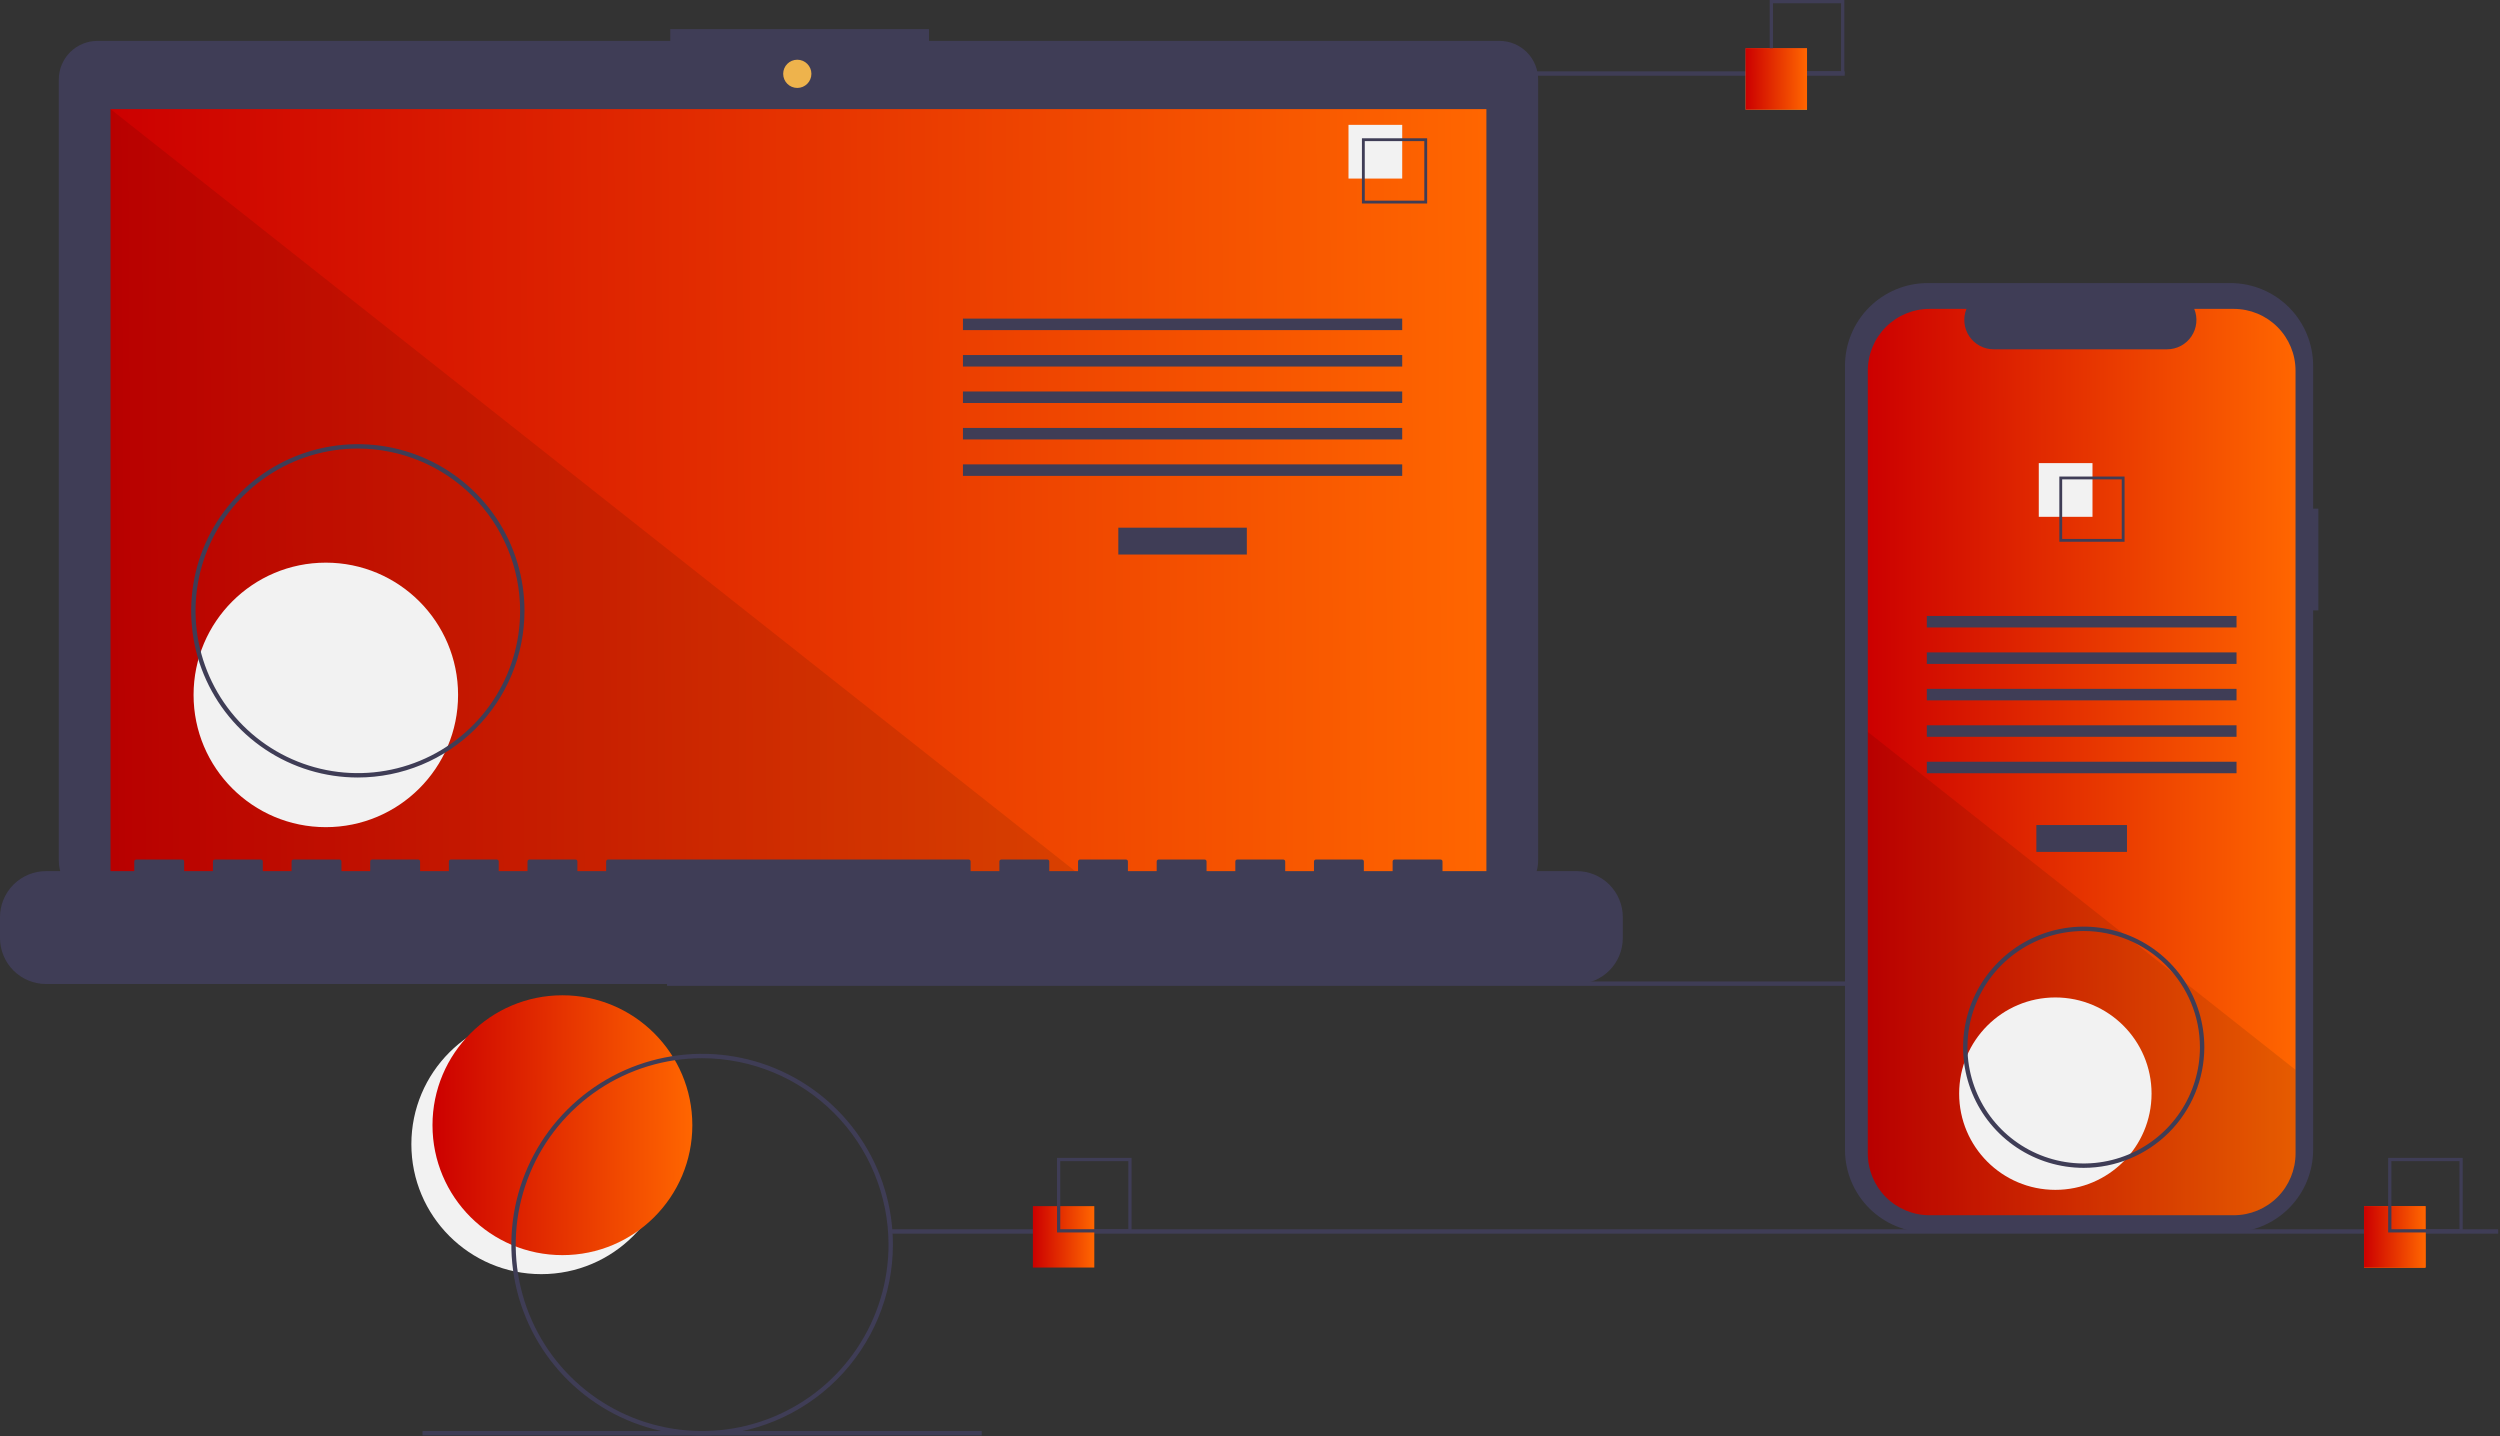 <svg width="1140" height="655" viewBox="0 0 1140 655" fill="none" xmlns="http://www.w3.org/2000/svg">
<rect x="0" y="0" width="1140" height="655" fill="#333333" stroke="none"/>
<path d="M246.827 581.008C279.546 581.008 306.07 554.484 306.07 521.765C306.07 489.046 279.546 462.521 246.827 462.521C214.108 462.521 187.583 489.046 187.583 521.765C187.583 554.484 214.108 581.008 246.827 581.008Z" fill="#F2F2F2"/>
<path d="M256.46 572.338C289.179 572.338 315.703 545.814 315.703 513.095C315.703 480.376 289.179 453.852 256.46 453.852C223.741 453.852 197.217 480.376 197.217 513.095C197.217 545.814 223.741 572.338 256.46 572.338Z" fill="url(#paint0_linear_1_3)"/>
<path d="M1037.17 447.543H304.171V449.543H1037.17V447.543Z" fill="#3F3D56"/>
<path d="M683.793 18.652H423.623V13.29H305.652V18.652H44.41C42.099 18.652 39.811 19.107 37.675 19.992C35.54 20.876 33.6 22.172 31.966 23.807C30.332 25.441 29.036 27.381 28.151 29.516C27.267 31.651 26.812 33.94 26.812 36.251V392.503C26.812 397.17 28.666 401.647 31.966 404.947C35.266 408.247 39.743 410.101 44.41 410.101H683.793C688.46 410.101 692.936 408.247 696.237 404.947C699.537 401.647 701.391 397.17 701.391 392.503V36.251C701.391 33.94 700.936 31.651 700.052 29.516C699.167 27.381 697.871 25.441 696.237 23.807C694.603 22.172 692.663 20.876 690.527 19.992C688.392 19.107 686.104 18.652 683.793 18.652Z" fill="#3F3D56"/>
<path d="M677.797 49.754H50.406V403.667H677.797V49.754Z" fill="url(#paint1_linear_1_3)"/>
<path d="M363.565 40.102C367.119 40.102 370 37.221 370 33.667C370 30.113 367.119 27.232 363.565 27.232C360.011 27.232 357.13 30.113 357.13 33.667C357.13 37.221 360.011 40.102 363.565 40.102Z" fill="#EEB34C"/>
<path opacity="0.1" d="M498.374 403.667H50.406V49.754L498.374 403.667Z" fill="black"/>
<path d="M148.574 377.183C181.88 377.183 208.881 350.183 208.881 316.876C208.881 283.57 181.88 256.57 148.574 256.57C115.267 256.57 88.267 283.57 88.267 316.876C88.267 350.183 115.267 377.183 148.574 377.183Z" fill="#F2F2F2"/>
<path d="M568.558 240.622H509.953V252.868H568.558V240.622Z" fill="#3F3D56"/>
<path d="M639.409 145.279H439.102V150.527H639.409V145.279Z" fill="#3F3D56"/>
<path d="M639.409 161.898H439.102V167.147H639.409V161.898Z" fill="#3F3D56"/>
<path d="M639.409 178.518H439.102V183.766H639.409V178.518Z" fill="#3F3D56"/>
<path d="M639.409 195.137H439.102V200.385H639.409V195.137Z" fill="#3F3D56"/>
<path d="M639.409 211.757H439.102V217.005H639.409V211.757Z" fill="#3F3D56"/>
<path d="M639.409 56.934H614.917V81.425H639.409V56.934Z" fill="#F2F2F2"/>
<path d="M650.78 92.797H621.04V63.057H650.78V92.797ZM622.333 91.504H649.487V64.35H622.333V91.504Z" fill="#3F3D56"/>
<path d="M719.007 397.232H657.778V392.82C657.778 392.705 657.755 392.592 657.711 392.486C657.667 392.379 657.603 392.283 657.522 392.202C657.44 392.121 657.344 392.056 657.238 392.012C657.132 391.968 657.018 391.946 656.903 391.946H635.91C635.795 391.946 635.682 391.968 635.575 392.012C635.469 392.056 635.373 392.121 635.292 392.202C635.21 392.283 635.146 392.379 635.102 392.486C635.058 392.592 635.035 392.705 635.035 392.82V397.232H621.915V392.82C621.915 392.705 621.892 392.592 621.848 392.486C621.804 392.379 621.74 392.283 621.659 392.202C621.577 392.121 621.481 392.056 621.375 392.012C621.269 391.968 621.155 391.946 621.04 391.946H600.047C599.932 391.946 599.819 391.968 599.713 392.012C599.606 392.056 599.51 392.121 599.429 392.202C599.348 392.283 599.283 392.379 599.239 392.486C599.195 392.592 599.173 392.705 599.173 392.82V397.232H586.052V392.82C586.052 392.705 586.029 392.592 585.985 392.486C585.942 392.379 585.877 392.283 585.796 392.202C585.715 392.121 585.618 392.056 585.512 392.012C585.406 391.968 585.292 391.946 585.177 391.946H564.184C564.07 391.946 563.956 391.968 563.85 392.012C563.744 392.056 563.647 392.121 563.566 392.202C563.485 392.283 563.42 392.379 563.376 392.486C563.332 392.592 563.31 392.705 563.31 392.82V397.232H550.189V392.82C550.189 392.705 550.167 392.592 550.123 392.486C550.079 392.379 550.014 392.283 549.933 392.202C549.852 392.121 549.755 392.056 549.649 392.012C549.543 391.968 549.429 391.946 549.314 391.946H528.322C528.207 391.946 528.093 391.968 527.987 392.012C527.881 392.056 527.784 392.121 527.703 392.202C527.622 392.283 527.557 392.379 527.513 392.486C527.469 392.592 527.447 392.705 527.447 392.82V397.232H514.326V392.82C514.326 392.705 514.304 392.592 514.26 392.486C514.216 392.379 514.151 392.283 514.07 392.202C513.989 392.121 513.892 392.056 513.786 392.012C513.68 391.968 513.566 391.946 513.452 391.946H492.459C492.344 391.946 492.23 391.968 492.124 392.012C492.018 392.056 491.921 392.121 491.84 392.202C491.759 392.283 491.694 392.379 491.651 392.486C491.607 392.592 491.584 392.705 491.584 392.82V397.232H478.463V392.82C478.463 392.705 478.441 392.592 478.397 392.486C478.353 392.379 478.288 392.283 478.207 392.202C478.126 392.121 478.03 392.056 477.923 392.012C477.817 391.968 477.704 391.946 477.589 391.946H456.596C456.481 391.946 456.367 391.968 456.261 392.012C456.155 392.056 456.058 392.121 455.977 392.202C455.896 392.283 455.832 392.379 455.788 392.486C455.744 392.592 455.721 392.705 455.721 392.82V397.232H442.6V392.82C442.6 392.705 442.578 392.592 442.534 392.486C442.49 392.379 442.425 392.283 442.344 392.202C442.263 392.121 442.167 392.056 442.06 392.012C441.954 391.968 441.841 391.946 441.726 391.946H277.281C277.166 391.946 277.053 391.968 276.947 392.012C276.84 392.056 276.744 392.121 276.663 392.202C276.582 392.283 276.517 392.379 276.473 392.486C276.429 392.592 276.407 392.705 276.407 392.82V397.232H263.286V392.82C263.286 392.705 263.263 392.592 263.219 392.486C263.176 392.379 263.111 392.283 263.03 392.202C262.949 392.121 262.852 392.056 262.746 392.012C262.64 391.968 262.526 391.946 262.411 391.946H241.418C241.304 391.946 241.19 391.968 241.084 392.012C240.978 392.056 240.881 392.121 240.8 392.202C240.719 392.283 240.654 392.379 240.61 392.486C240.566 392.592 240.544 392.705 240.544 392.82V397.232H227.423V392.82C227.423 392.705 227.401 392.592 227.357 392.486C227.313 392.379 227.248 392.283 227.167 392.202C227.086 392.121 226.989 392.056 226.883 392.012C226.777 391.968 226.663 391.946 226.548 391.946H205.556C205.441 391.946 205.327 391.968 205.221 392.012C205.115 392.056 205.018 392.121 204.937 392.202C204.856 392.283 204.791 392.379 204.747 392.486C204.703 392.592 204.681 392.705 204.681 392.82V397.232H191.56V392.82C191.56 392.705 191.538 392.592 191.494 392.486C191.45 392.379 191.385 392.283 191.304 392.202C191.223 392.121 191.126 392.056 191.02 392.012C190.914 391.968 190.8 391.946 190.686 391.946H169.693C169.578 391.946 169.464 391.968 169.358 392.012C169.252 392.056 169.155 392.121 169.074 392.202C168.993 392.283 168.928 392.379 168.885 392.486C168.841 392.592 168.818 392.705 168.818 392.82V397.232H155.697V392.82C155.697 392.705 155.675 392.592 155.631 392.486C155.587 392.379 155.522 392.283 155.441 392.202C155.36 392.121 155.264 392.056 155.157 392.012C155.051 391.968 154.938 391.946 154.823 391.946H133.83C133.715 391.946 133.601 391.968 133.495 392.012C133.389 392.056 133.292 392.121 133.211 392.202C133.13 392.283 133.066 392.379 133.022 392.486C132.978 392.592 132.955 392.705 132.955 392.82V397.232H119.835V392.82C119.835 392.705 119.812 392.592 119.768 392.486C119.724 392.379 119.66 392.283 119.578 392.202C119.497 392.121 119.401 392.056 119.295 392.012C119.188 391.968 119.075 391.946 118.96 391.946H97.967C97.852 391.946 97.738 391.968 97.632 392.012C97.526 392.056 97.43 392.121 97.348 392.202C97.267 392.283 97.203 392.379 97.159 392.486C97.115 392.592 97.092 392.705 97.092 392.82V397.232H83.972V392.82C83.972 392.705 83.949 392.592 83.905 392.486C83.861 392.379 83.797 392.283 83.715 392.202C83.634 392.121 83.538 392.056 83.432 392.012C83.326 391.968 83.212 391.946 83.097 391.946H62.104C61.989 391.946 61.875 391.968 61.769 392.012C61.663 392.056 61.567 392.121 61.486 392.202C61.404 392.283 61.34 392.379 61.296 392.486C61.252 392.592 61.229 392.705 61.229 392.82V397.232H20.993C15.425 397.232 10.086 399.444 6.149 403.381C2.212 407.317 5.30432e-06 412.657 0 418.225V427.717C1.5913e-05 433.285 2.212 438.625 6.149 442.561C10.086 446.498 15.425 448.71 20.993 448.71H719.007C724.575 448.71 729.914 446.498 733.851 442.561C737.788 438.625 740 433.285 740 427.717V418.225C740 412.657 737.788 407.317 733.851 403.381C729.914 399.444 724.575 397.232 719.007 397.232Z" fill="#3F3D56"/>
<path d="M163.171 354.543C148.14 354.543 133.446 350.086 120.948 341.735C108.45 333.384 98.709 321.514 92.957 307.627C87.204 293.74 85.699 278.459 88.632 263.716C91.564 248.974 98.802 235.432 109.431 224.803C120.06 214.174 133.602 206.936 148.344 204.004C163.087 201.071 178.368 202.576 192.255 208.328C206.142 214.081 218.012 223.822 226.363 236.32C234.714 248.818 239.171 263.512 239.171 278.543C239.149 298.693 231.134 318.01 216.886 332.258C202.638 346.506 183.321 354.52 163.171 354.543ZM163.171 204.543C148.536 204.543 134.228 208.883 122.059 217.014C109.89 225.146 100.405 236.703 94.804 250.225C89.203 263.746 87.738 278.625 90.593 292.98C93.449 307.335 100.496 320.52 110.845 330.869C121.195 341.218 134.38 348.266 148.735 351.121C163.089 353.977 177.968 352.511 191.49 346.91C205.012 341.309 216.569 331.825 224.7 319.655C232.831 307.486 237.171 293.179 237.171 278.543C237.149 258.924 229.346 240.115 215.473 226.242C201.6 212.369 182.791 204.565 163.171 204.543Z" fill="#3F3D56"/>
<path d="M841.171 32.543H586.171V34.543H841.171V32.543Z" fill="#3F3D56"/>
<path d="M1139.17 560.543H406.171V562.543H1139.17V560.543Z" fill="#3F3D56"/>
<path d="M447.671 652.543H192.672V654.543H447.671V652.543Z" fill="#3F3D56"/>
<path d="M499 550H471V578H499V550Z" fill="url(#paint2_linear_1_3)"/>
<path d="M516 562H482V528H516V562ZM483.478 560.522H514.522V529.478H483.478V560.522Z" fill="#3F3D56"/>
<path d="M824 22H796V50H824V22Z" fill="url(#paint3_linear_1_3)"/>
<path d="M841 34H807V0H841V34ZM808.478 32.522H839.522V1.478H808.478V32.522Z" fill="#3F3D56"/>
<path d="M1106 550H1078V578H1106V550Z" fill="url(#paint4_linear_1_3)"/>
<path d="M1106 550H1078V578H1106V550Z" fill="url(#paint5_linear_1_3)"/>
<path d="M824 22H796V50H824V22Z" fill="url(#paint6_linear_1_3)"/>
<path d="M1106 550H1078V578H1106V550Z" fill="url(#paint7_linear_1_3)"/>
<path d="M1123 562H1089V528H1123V562ZM1090.48 560.522H1121.52V529.478H1090.48V560.522Z" fill="#3F3D56"/>
<path d="M1057.17 231.958H1054.79V166.797C1054.79 161.844 1053.82 156.94 1051.92 152.364C1050.03 147.788 1047.25 143.631 1043.75 140.129C1040.24 136.627 1036.09 133.849 1031.51 131.954C1026.94 130.058 1022.03 129.083 1017.08 129.083H879.025C874.073 129.083 869.169 130.058 864.593 131.954C860.017 133.849 855.86 136.627 852.358 140.129C848.856 143.631 846.078 147.788 844.182 152.364C842.287 156.94 841.312 161.844 841.312 166.797V524.278C841.312 529.231 842.287 534.135 844.182 538.71C846.078 543.286 848.856 547.444 852.358 550.946C855.86 554.448 860.017 557.226 864.593 559.121C869.169 561.016 874.073 561.992 879.025 561.992H1017.08C1022.03 561.992 1026.94 561.016 1031.51 559.121C1036.09 557.226 1040.24 554.448 1043.75 550.946C1047.25 547.444 1050.03 543.286 1051.92 538.71C1053.82 534.135 1054.79 529.231 1054.79 524.278V278.341H1057.17V231.958Z" fill="#3F3D56"/>
<path d="M1046.76 169.013V525.973C1046.76 533.443 1043.8 540.607 1038.52 545.89C1033.23 551.173 1026.07 554.142 1018.6 554.143H879.881C872.412 554.142 865.248 551.173 859.967 545.89C854.686 540.607 851.72 533.443 851.721 525.973V169.013C851.722 161.545 854.689 154.383 859.97 149.102C865.251 143.821 872.413 140.854 879.881 140.853H896.711C895.883 142.885 895.567 145.089 895.792 147.271C896.016 149.454 896.773 151.548 897.997 153.369C899.221 155.189 900.874 156.681 902.811 157.713C904.747 158.744 906.907 159.283 909.101 159.283H988.191C990.385 159.283 992.546 158.744 994.482 157.713C996.419 156.681 998.072 155.189 999.296 153.369C1000.52 151.548 1001.28 149.454 1001.5 147.271C1001.73 145.089 1001.41 142.885 1000.58 140.853H1018.6C1026.07 140.854 1033.23 143.821 1038.51 149.102C1043.79 154.383 1046.76 161.545 1046.76 169.013Z" fill="url(#paint8_linear_1_3)"/>
<path d="M969.903 376.218H928.58V388.464H969.903V376.218Z" fill="#3F3D56"/>
<path d="M1019.86 280.875H878.621V286.123H1019.86V280.875Z" fill="#3F3D56"/>
<path d="M1019.86 297.494H878.621V302.743H1019.86V297.494Z" fill="#3F3D56"/>
<path d="M1019.86 314.114H878.621V319.362H1019.86V314.114Z" fill="#3F3D56"/>
<path d="M1019.86 330.733H878.621V335.981H1019.86V330.733Z" fill="#3F3D56"/>
<path d="M1019.86 347.352H878.621V352.601H1019.86V347.352Z" fill="#3F3D56"/>
<path d="M954.175 211.179H929.684V235.67H954.175V211.179Z" fill="#F2F2F2"/>
<path d="M939.059 217.303V247.043H968.799V217.303H939.059ZM967.509 245.753H940.349V218.593H967.509V245.753Z" fill="#3F3D56"/>
<path opacity="0.1" d="M1046.76 487.853V525.973C1046.76 533.443 1043.8 540.607 1038.52 545.89C1033.23 551.173 1026.07 554.142 1018.6 554.143H879.881C872.412 554.142 865.248 551.173 859.967 545.89C854.686 540.607 851.72 533.443 851.721 525.973V333.763L968.591 426.093L970.591 427.673L992.331 444.843L994.361 446.453L1046.76 487.853Z" fill="black"/>
<path d="M937.241 542.575C961.469 542.575 981.109 522.934 981.109 498.707C981.109 474.479 961.469 454.839 937.241 454.839C913.014 454.839 893.374 474.479 893.374 498.707C893.374 522.934 913.014 542.575 937.241 542.575Z" fill="#F2F2F2"/>
<path d="M320.171 654.543C302.964 654.543 286.144 649.441 271.837 639.881C257.53 630.321 246.379 616.734 239.794 600.837C233.209 584.94 231.486 567.447 234.843 550.57C238.2 533.694 246.486 518.192 258.653 506.025C270.82 493.858 286.322 485.572 303.199 482.215C320.075 478.858 337.568 480.581 353.465 487.166C369.362 493.751 382.95 504.902 392.509 519.209C402.069 533.516 407.171 550.336 407.171 567.543C407.145 590.609 397.971 612.723 381.661 629.033C365.351 645.343 343.237 654.517 320.171 654.543ZM320.171 482.543C303.36 482.543 286.926 487.528 272.948 496.868C258.97 506.208 248.075 519.483 241.642 535.015C235.208 550.547 233.525 567.638 236.805 584.126C240.084 600.614 248.18 615.76 260.067 627.647C271.955 639.535 287.1 647.63 303.589 650.91C320.077 654.19 337.168 652.506 352.699 646.073C368.231 639.64 381.506 628.745 390.846 614.767C400.186 600.789 405.171 584.355 405.171 567.543C405.146 545.008 396.182 523.402 380.247 507.467C364.312 491.532 342.707 482.569 320.171 482.543Z" fill="#3F3D56"/>
<path d="M950.171 532.543C939.293 532.543 928.66 529.318 919.615 523.274C910.57 517.231 903.521 508.641 899.358 498.591C895.195 488.541 894.106 477.482 896.228 466.813C898.35 456.144 903.589 446.344 911.281 438.652C918.972 430.96 928.772 425.722 939.441 423.6C950.11 421.478 961.169 422.567 971.219 426.73C981.269 430.893 989.859 437.942 995.902 446.987C1001.95 456.032 1005.17 466.665 1005.17 477.543C1005.15 492.125 999.355 506.105 989.044 516.416C978.733 526.727 964.753 532.527 950.171 532.543ZM950.171 424.543C939.689 424.543 929.442 427.652 920.726 433.475C912.01 439.299 905.217 447.577 901.206 457.261C897.194 466.945 896.145 477.602 898.19 487.883C900.235 498.164 905.283 507.608 912.695 515.02C920.107 522.432 929.551 527.48 939.832 529.525C950.113 531.57 960.769 530.52 970.454 526.509C980.138 522.497 988.416 515.704 994.239 506.988C1000.06 498.273 1003.17 488.026 1003.17 477.543C1003.16 463.492 997.567 450.02 987.631 440.084C977.695 430.148 964.223 424.559 950.171 424.543Z" fill="#3F3D56"/>
<defs>
<linearGradient id="paint0_linear_1_3" x1="315.741" y1="503.483" x2="197.138" y2="503.856" gradientUnits="userSpaceOnUse">
<stop stop-color="#FF6600"/>
<stop offset="1" stop-color="#CC0000"/>
</linearGradient>
<linearGradient id="paint1_linear_1_3" x1="678" y1="198" x2="50" y2="201.5" gradientUnits="userSpaceOnUse">
<stop stop-color="#FF6600"/>
<stop offset="1" stop-color="#CC0000"/>
</linearGradient>
<linearGradient id="paint2_linear_1_3" x1="499.009" y1="561.729" x2="470.981" y2="561.817" gradientUnits="userSpaceOnUse">
<stop stop-color="#FF6600"/>
<stop offset="1" stop-color="#CC0000"/>
</linearGradient>
<linearGradient id="paint3_linear_1_3" x1="810" y1="22" x2="810" y2="50" gradientUnits="userSpaceOnUse">
<stop stop-color="#E24421"/>
<stop offset="0.602" stop-color="#EEB34C"/>
</linearGradient>
<linearGradient id="paint4_linear_1_3" x1="1092" y1="550" x2="1092" y2="578" gradientUnits="userSpaceOnUse">
<stop offset="0.154" stop-color="#E14A09"/>
<stop offset="0.641" stop-color="#FF6600"/>
</linearGradient>
<linearGradient id="paint5_linear_1_3" x1="1092" y1="550" x2="1092" y2="578" gradientUnits="userSpaceOnUse">
<stop offset="0.154" stop-color="#E14A09"/>
<stop offset="0.641" stop-color="#FF6600"/>
</linearGradient>
<linearGradient id="paint6_linear_1_3" x1="824.009" y1="33.729" x2="795.981" y2="33.817" gradientUnits="userSpaceOnUse">
<stop stop-color="#FF6600"/>
<stop offset="1" stop-color="#CC0000"/>
</linearGradient>
<linearGradient id="paint7_linear_1_3" x1="1106.01" y1="561.729" x2="1077.98" y2="561.817" gradientUnits="userSpaceOnUse">
<stop stop-color="#FF6600"/>
<stop offset="1" stop-color="#CC0000"/>
</linearGradient>
<linearGradient id="paint8_linear_1_3" x1="1046.82" y1="313.971" x2="851.589" y2="314.261" gradientUnits="userSpaceOnUse">
<stop stop-color="#FF6600"/>
<stop offset="1" stop-color="#CC0000"/>
</linearGradient>
</defs>
</svg>
